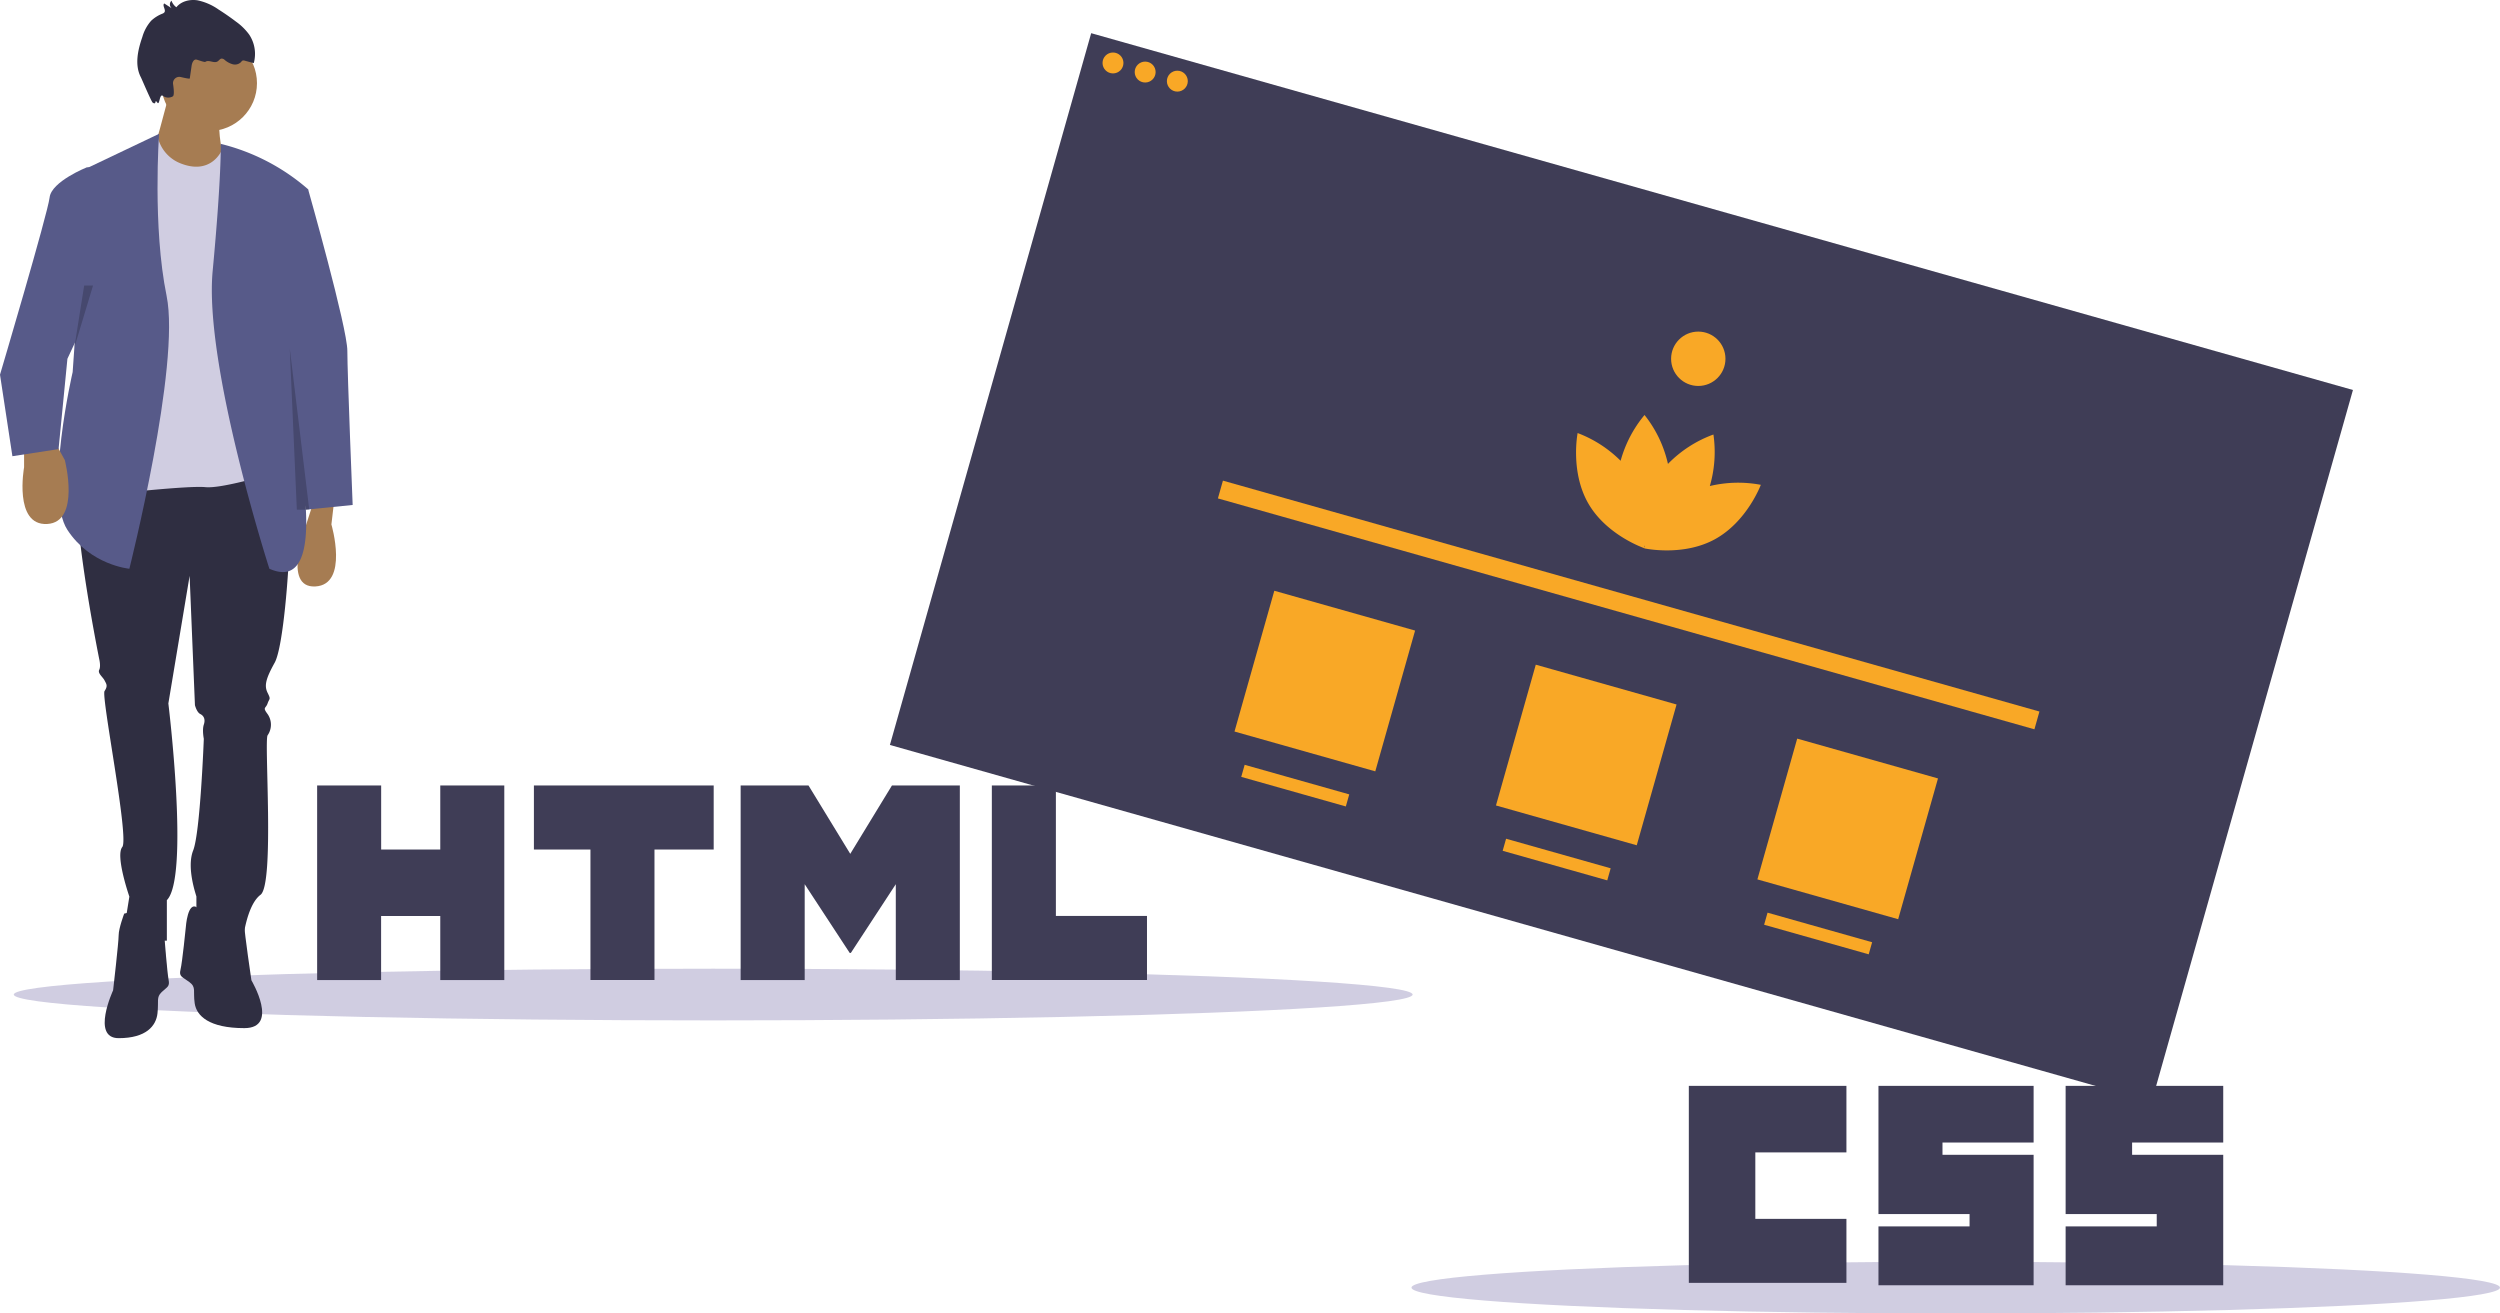 <svg xmlns="http://www.w3.org/2000/svg" viewBox="0 0 1245.54 654.39"><defs><style>.cls-1{fill:#3f3d56;}.cls-2{fill:#f9a826;}.cls-3{fill:#d0cde1;}.cls-4{fill:#a67c52;}.cls-5{fill:#2f2e41;}.cls-6{fill:#575a89;}.cls-7{opacity:0.2;isolation:isolate;}</style></defs><g id="Layer_2" data-name="Layer 2"><g id="Layer_1-2" data-name="Layer 1"><rect class="cls-1" x="623.56" y="-43.92" width="368.52" height="653.28" transform="translate(315.95 983.13) rotate(-74.21)"/><circle class="cls-2" cx="554.51" cy="31.37" r="5.21"/><circle class="cls-2" cx="570.54" cy="35.9" r="5.21"/><circle class="cls-2" cx="586.57" cy="40.43" r="5.21"/><path class="cls-2" d="M877.27,241.55a60.76,60.76,0,0,0-25.4.6,60.84,60.84,0,0,0,1.79-25.67A60.55,60.55,0,0,0,831,231.13a60.16,60.16,0,0,0-11.67-24.37,60.79,60.79,0,0,0-11.91,22.81A60.71,60.71,0,0,0,786,215.75s-3.79,19.28,5.34,35.11c8.13,14.08,23.74,20.67,27.07,21.95l.08.1,0-.05.53.19s.07-.37.17-1l.19-.23a2.54,2.54,0,0,0,0,.29c-.27.62-.4,1-.4,1l.55.11v.07l.12,0c3.51.65,20.26,3.21,34.56-4.53C870.4,260,877.27,241.55,877.27,241.55Z"/><circle class="cls-2" cx="846.11" cy="178.75" r="13.54"/><rect class="cls-2" x="806.83" y="90.04" width="9.2" height="422.75" transform="translate(300.59 1000.2) rotate(-74.21)"/><rect class="cls-2" x="623.59" y="302.86" width="72.89" height="72.89" transform="translate(153.93 882.11) rotate(-74.21)"/><rect class="cls-2" x="753.85" y="339.7" width="72.89" height="72.89" transform="translate(213.3 1034.26) rotate(-74.21)"/><rect class="cls-2" x="884.11" y="376.53" width="72.89" height="72.89" transform="translate(272.66 1186.42) rotate(-74.21)"/><rect class="cls-2" x="642.18" y="364.34" width="6.25" height="54.15" transform="translate(93.07 905.86) rotate(-74.21)"/><rect class="cls-2" x="772.44" y="401.17" width="6.25" height="54.15" transform="translate(152.43 1058.01) rotate(-74.21)"/><rect class="cls-2" x="902.69" y="438.01" width="6.25" height="54.15" transform="translate(211.8 1210.16) rotate(-74.21)"/><ellipse class="cls-3" cx="355.33" cy="495.5" rx="348.46" ry="12.88"/><ellipse class="cls-3" cx="974.38" cy="641.51" rx="271.16" ry="12.88"/><path class="cls-1" d="M841.4,541h78.52v33.13H874.53v33.13h45.39v31.9H841.4Zm94.48,0h77.3v28.22h-45.4v6.13h45.4v65h-77.3V611h45.39v-6.14H935.88V541Zm93.24,0h78.53v28.22h-45.4v6.13h45.4v65h-78.52V611h45.39v-6.14h-45.39V541Z"/><path class="cls-1" d="M158,391.34h31.9v31.9h29.45v-31.9h31.9v96.93h-31.9v-31.9H189.87v31.9H158V391.34Zm136.19,31.9H266v-31.9h89.57v31.9H326.07v65h-31.9v-65ZM369,391.34h33.81l20.8,34.06,20.77-34.06h33.82v96.93h-31.9V440.52L423.9,474.77h-.56l-22.43-34.25v47.75H369Zm125.16,0h31.9v65h45.39v31.9h-77.3V391.34Z"/><polygon class="cls-4" points="100.17 458.19 97.52 488.21 118.71 486.44 118.71 460.83 100.17 458.19"/><polygon class="cls-4" points="80.81 458.19 83.46 488.21 62.27 486.44 62.27 460.83 80.81 458.19"/><path class="cls-5" d="M136.85,227.74s7.07,42.38,7.07,48.56-2.65,45.91-7.07,53.86-5.29,11.48-3.53,15,.89,2.65,0,5.3-2.65,1.76,0,5.3a9.25,9.25,0,0,1,0,10.59c-1.76,2.65,3.53,74.17-3.53,79.46s-8.83,23-8.83,23l-23.11-2.65V446.71c.16,0-5.14-14.13-1.61-23s5.3-55.62,5.3-55.62-.89-4.42,0-7.07,0-4.41-1.77-5.29-2.65-4.42-2.65-4.42L94.47,286.9,83.88,350.47s10.59,86.53-.75,98v20.17H60.92l3.53-21.93S57.39,426.4,60.92,422s-10.59-75.05-8.83-77.7.89-3.53,0-5.3-3.53-3.53-2.65-5.3,0-5.3,0-5.3-16.77-83-8.83-90.94S136.85,227.74,136.85,227.74Z"/><path class="cls-5" d="M102.3,455.73s1.77-8.47,15.9-5.56c0,0,3.53,7.32,3.53,10.85s3.53,27.38,3.53,27.38,14.13,23.83-3.53,23.83S97.89,506.05,97,499.87s.88-7.94-2.65-10.59-5.3-2.65-4.42-6.18,2.65-21.19,2.65-21.19.88-13.25,5.74-9.71l4.86,3.53"/><path class="cls-5" d="M74.32,460.73s-1.39-8.47-12.44-5.56c0,0-2.77,7.32-2.77,10.85s-2.76,27.38-2.76,27.38-11.06,23.83,2.76,23.83,18.66-6.18,19.35-12.36-.69-7.94,2.08-10.59,4.14-2.65,3.45-6.18-2.07-21.19-2.07-21.19-.69-13.25-4.49-9.71l-3.81,3.53"/><circle class="cls-4" cx="104.19" cy="41.44" r="23.84"/><path class="cls-4" d="M84.76,45s-9.71,38-11.48,38.85,40.62,4.42,40.62,4.42-10.6-32.67,0-38Z"/><path class="cls-3" d="M78.56,68.11h0L49.44,88.24l5.3,158s38.85-4.41,47.68-3.53,37.08-7.95,37.08-7.95L127.13,86.3a12.2,12.2,0,0,0-11.3-11.16l-5.3-.37s-5.3,13.11-21.24,6.35A18.61,18.61,0,0,1,78.56,68.11Z"/><path class="cls-6" d="M79.26,66.67l-36,17.15L36.2,185.36s-14.13,60.92-2.65,78.58,30.9,19.42,30.9,19.42S90.06,181.83,83,147.39,79.26,66.67,79.26,66.67Z"/><path class="cls-4" d="M12,219.56v13.25s-5.3,29.13,11.48,28.25,8.83-31.79,8.83-31.79L27,219.56Z"/><path class="cls-4" d="M166.87,246.28l-1.76,15s8.83,30-8,30.9-4.6-30.71-4.6-30.71l5.48-17Z"/><path class="cls-6" d="M110,71.68h0a104,104,0,0,1,43.48,22.6l.15.14-12.36,65.33-1.77,23.84s32.67,116.55-5.29,99.77c0,0-32.67-101.53-28.26-148.33S110,71.68,110,71.68Z"/><path class="cls-6" d="M142.15,93.53c.89-.88,11.48,1.23,11.48,1.23s19.42,68.53,19.42,80,2.65,76.82,2.65,76.82l-23.3,2.35-18.87-90.78Z"/><path class="cls-6" d="M49.44,83.37H43.26s-17.65,7.06-18.54,15S0,186.67,0,186.67l6.18,40.62,23-3.54,4.41-45,23-49.44Z"/><path class="cls-5" d="M94.55,39.09l.92-6.37c.21-1.48,1.08-3.43,2.53-3,1.22.34,3.9,1.39,4.35,1.08,1.68-1.19,4.22.89,6-.17.74-.44,1.23-1.39,2.09-1.45a2.31,2.31,0,0,1,1.52.69,10.41,10.41,0,0,0,4,2.15,4.27,4.27,0,0,0,4.17-1.14,2,2,0,0,1,.73-.7,1.61,1.61,0,0,1,1.06.05l4.51,1.22a17.33,17.33,0,0,0-2.32-14.27,28.84,28.84,0,0,0-6.57-6.43q-4.19-3.18-8.64-6A28.22,28.22,0,0,0,98.33.15c-3.81-.57-8.06.46-10.46,3.47A6.76,6.76,0,0,1,85.45.35a2.48,2.48,0,0,0-.16,3.5,2.27,2.27,0,0,0,.32.3L81.8,1.71c-1.08,1.13,1,3.17.11,4.43a2.37,2.37,0,0,1-1,.67,17.46,17.46,0,0,0-5.59,3.52,20.78,20.78,0,0,0-4.41,8.12c-2.27,6.52-3.92,14-.7,20.1.37.69,5.2,12.11,5.85,12.56,2.17,1.51.76-2.14,2.32,0,1.22,1.68,1-4.74,2.81-3.33a4.53,4.53,0,0,0,4.93.22c.75-.52.51-3.42.11-6.09a3.13,3.13,0,0,1,2.62-3.58,3.24,3.24,0,0,1,1.2.05C92.28,38.91,94.52,39.37,94.55,39.09Z"/><polygon class="cls-7" points="144.36 173.57 154.07 253.92 147.89 253.92 144.36 173.57"/><polygon class="cls-7" points="41.94 142.26 37.03 173.16 46.35 142.26 43.7 142.26 41.94 142.26"/></g></g></svg>